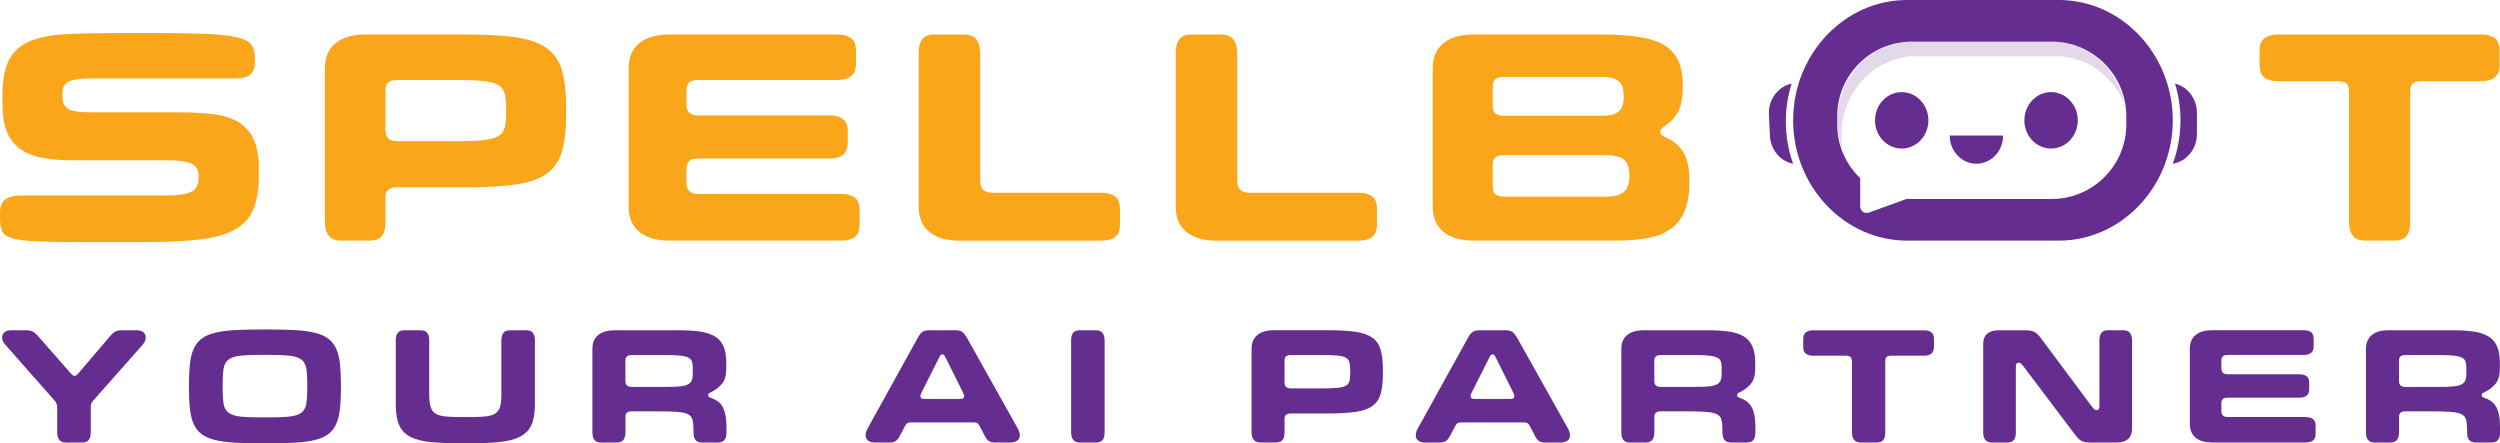 <?xml version="1.0" encoding="UTF-8"?>
<svg xmlns="http://www.w3.org/2000/svg" viewBox="0 0 1179.44 209.16">
  <defs>
    <style>
      .cls-1 {
        fill: #faa61a;
      }

      .cls-2 {
        opacity: .18;
      }

      .cls-2, .cls-3 {
        mix-blend-mode: multiply;
      }

      .cls-4 {
        isolation: isolate;
      }

      .cls-5 {
        fill: #662d91;
      }
    </style>
  </defs>
  <g class="cls-4">
    <g id="Layer_2" data-name="Layer 2">
      <g id="Layer_1-2" data-name="Layer 1">
        <g>
          <g>
            <path class="cls-5" d="M1036.45,53.15v10.17c0,7.04-4.97,12.92-11.39,13.91,2.35-6.36,3.64-13.28,3.64-20.49,0-6.02-.9-11.84-2.57-17.3,5.89,1.44,10.32,7.06,10.32,13.7Z"/>
            <path class="cls-5" d="M835.01,64.1l-.48-10.16c-.33-7.04,4.36-13.16,10.72-14.49-2.05,6.48-3.01,13.45-2.67,20.65.28,6.02,1.45,11.78,3.38,17.14-5.95-1.13-10.64-6.51-10.95-13.14Z"/>
            <g class="cls-2">
              <path class="cls-5" d="M868.73,63.64c0-20.41,15.81-37.11,35.14-37.11h66.12c14.6,0,27.19,9.53,32.47,22.99-3.21-16.98-17.47-29.87-34.46-29.87h-66.12c-19.33,0-35.14,16.7-35.14,37.11h0c0,4.99.95,9.76,2.66,14.12-.44-2.34-.68-4.76-.68-7.23h0Z"/>
            </g>
            <path class="cls-5" d="M1022.37,39.12c-7.06-22.66-27.34-39.12-51.06-39.12h-71.6c-14.77,0-28.21,6.39-37.96,16.67-9.74,10.29-15.79,24.49-15.79,40.09,0,31.22,24.19,56.76,53.75,56.76h71.6c14.78,0,28.21-6.39,37.96-16.67,5.21-5.5,9.36-12.11,12.1-19.46,2.39-6.41,3.7-13.37,3.7-20.64,0-6.14-.94-12.07-2.69-17.63ZM1003.14,58.73c0,19.33-15.81,35.14-35.14,35.14h-66.12c-.76,0-1.5-.03-2.25-.08l-18,6.53c-1.98.72-4.03-.83-4.03-3.04v-13.22c-6.68-6.41-10.86-15.4-10.86-25.33v-3.94c0-19.33,15.81-35.14,35.14-35.14h66.12c19.33,0,35.14,15.81,35.14,35.14v3.94Z"/>
            <ellipse class="cls-5" cx="897.18" cy="56.76" rx="12.59" ry="13.3"/>
            <path class="cls-5" d="M945.01,63.94c0,7.35-5.64,13.3-12.59,13.3s-12.59-5.96-12.59-13.3"/>
            <ellipse class="cls-5" cx="967.65" cy="56.76" rx="12.59" ry="13.3"/>
            <g class="cls-3">
              <g class="cls-2">
                <path class="cls-5" d="M967.65,70.06c6.96,0,12.59-5.96,12.59-13.3,0-.35-.02-.69-.05-1.03-.5,6.86-5.92,12.27-12.55,12.27s-12.05-5.41-12.55-12.27c-.02.34-.05.68-.05,1.03,0,7.35,5.64,13.3,12.59,13.3Z"/>
              </g>
              <g class="cls-2">
                <path class="cls-5" d="M897.18,68c-6.63,0-12.05-5.41-12.55-12.27-.02.34-.05.68-.05,1.03,0,7.35,5.64,13.3,12.59,13.3s12.59-5.96,12.59-13.3c0-.35-.02-.69-.05-1.03-.5,6.86-5.92,12.27-12.55,12.27Z"/>
              </g>
            </g>
          </g>
          <g>
            <g>
              <path class="cls-5" d="M42.8,204.1c0,1.51-.31,2.66-.93,3.47-.62.81-1.69,1.21-3.19,1.21h-7.48c-1.51,0-2.58-.43-3.23-1.29-.65-.86-.97-2.04-.97-3.54v-11.68c0-1.19-.36-2.23-1.09-3.12l-22.82-25.86c-.57-.62-1.06-1.26-1.48-1.91-.42-.65-.62-1.34-.62-2.06,0-1.09.38-1.95,1.13-2.57.75-.62,1.8-.93,3.15-.93h7.09c1.25,0,2.25.19,3,.58.75.39,1.49.97,2.22,1.75l15.81,17.99c.42.47.75.78,1.01.93.26.16.52.23.78.23s.52-.08.78-.23c.26-.16.6-.47,1.01-.93l15.34-17.99c.67-.78,1.4-1.36,2.18-1.75.78-.39,1.79-.58,3.04-.58h7.01c1.35,0,2.39.31,3.12.93.73.62,1.09,1.48,1.09,2.57,0,.73-.19,1.42-.58,2.06-.39.65-.87,1.29-1.44,1.91l-22.9,25.86c-.42.47-.69.95-.82,1.44-.13.49-.19,1.03-.19,1.6v11.92Z"/>
              <path class="cls-5" d="M123.79,209.16c-5.04,0-9.4-.1-13.08-.31-3.69-.21-6.81-.64-9.38-1.29-2.57-.65-4.65-1.57-6.23-2.76-1.58-1.19-2.82-2.76-3.7-4.71s-1.48-4.33-1.79-7.17c-.31-2.83-.47-6.19-.47-10.08v-1.09c0-3.89.16-7.25.47-10.08.31-2.83.91-5.22,1.79-7.17s2.12-3.52,3.7-4.71c1.58-1.19,3.66-2.12,6.23-2.76,2.57-.65,5.7-1.08,9.38-1.29,3.69-.21,8.05-.31,13.08-.31h2.41c5.04,0,9.4.1,13.08.31,3.69.21,6.81.64,9.38,1.29,2.57.65,4.65,1.57,6.23,2.76,1.58,1.2,2.82,2.76,3.7,4.71s1.48,4.34,1.79,7.17c.31,2.83.47,6.19.47,10.08v1.09c0,3.89-.16,7.26-.47,10.08-.31,2.83-.91,5.22-1.79,7.17s-2.12,3.52-3.7,4.71c-1.58,1.19-3.66,2.12-6.23,2.76-2.57.65-5.7,1.08-9.38,1.29-3.69.21-8.05.31-13.08.31h-2.41ZM125.66,196.93c4.57,0,8.15-.13,10.75-.39,2.6-.26,4.53-.88,5.8-1.87,1.27-.99,2.05-2.44,2.34-4.36.28-1.92.43-4.54.43-7.87v-.39c0-3.37-.14-6.04-.43-7.98-.29-1.95-1.07-3.41-2.34-4.4-1.27-.99-3.21-1.61-5.8-1.87-2.6-.26-6.18-.39-10.75-.39h-1.32c-4.62,0-8.22.13-10.79.39-2.57.26-4.49.88-5.76,1.87-1.27.99-2.05,2.45-2.34,4.4-.29,1.95-.43,4.61-.43,7.98v.39c0,3.32.14,5.95.43,7.87.28,1.92,1.06,3.38,2.34,4.36,1.27.99,3.19,1.61,5.76,1.87,2.57.26,6.16.39,10.79.39h1.32Z"/>
              <path class="cls-5" d="M236.56,160.49c0-1.45.31-2.6.93-3.43.62-.83,1.69-1.25,3.19-1.25h7.55c1.51,0,2.57.42,3.19,1.25.62.83.93,1.97.93,3.43v30.37c0,4.05-.56,7.28-1.67,9.7-1.12,2.41-2.95,4.26-5.49,5.53-2.54,1.27-5.85,2.1-9.93,2.49-4.08.39-9.07.58-14.99.58h-1.56c-5.92,0-10.92-.18-14.99-.54-4.08-.36-7.37-1.17-9.89-2.42-2.52-1.25-4.34-3.08-5.45-5.49-1.12-2.41-1.67-5.7-1.67-9.85v-30.37c0-1.45.31-2.6.93-3.43.62-.83,1.69-1.25,3.19-1.25h7.55c1.51,0,2.57.42,3.19,1.25.62.83.93,1.97.93,3.43v25.54c0,2.49.22,4.47.66,5.92.44,1.45,1.25,2.53,2.41,3.23s2.79,1.14,4.87,1.32c2.08.18,4.75.27,8.02.27h2.42c3.27,0,5.92-.09,7.94-.27s3.61-.64,4.75-1.36c1.14-.73,1.92-1.8,2.34-3.23.42-1.43.62-3.39.62-5.88v-25.54Z"/>
              <path class="cls-5" d="M295.05,204.1c0,1.45-.31,2.6-.93,3.43-.62.83-1.69,1.25-3.19,1.25h-7.32c-1.51,0-2.57-.42-3.19-1.25-.62-.83-.93-1.97-.93-3.43v-39.56c0-1.61.27-2.96.82-4.05.54-1.09,1.3-1.99,2.26-2.69.96-.7,2.06-1.21,3.31-1.52s2.57-.47,3.97-.47h30.37c3.89,0,7.25.21,10.09.62,2.83.42,5.15,1.18,6.97,2.3,1.82,1.12,3.17,2.67,4.05,4.67.88,2,1.32,4.58,1.32,7.75v2.8c0,3.12-.69,5.49-2.06,7.13-1.38,1.64-3.1,2.95-5.18,3.93-.42.21-.74.4-.97.58-.23.18-.35.46-.35.82,0,.42.13.7.39.86.26.16.52.29.78.39,1.25.42,2.34.95,3.27,1.6.93.65,1.71,1.52,2.34,2.61.62,1.09,1.09,2.44,1.4,4.05.31,1.61.47,3.56.47,5.84v2.34c0,1.45-.31,2.6-.93,3.43-.62.83-1.69,1.25-3.19,1.25h-7.32c-1.51,0-2.57-.42-3.19-1.25-.62-.83-.93-1.97-.93-3.43v-.86c0-2.18-.14-3.88-.43-5.1-.29-1.22-1.03-2.13-2.22-2.73-1.19-.6-3.03-.97-5.49-1.13-2.47-.16-5.91-.23-10.32-.23h-10.59c-.99,0-1.74.2-2.26.58-.52.39-.78,1.05-.78,1.99v7.48ZM314.6,182.53c2.49,0,4.53-.08,6.11-.23,1.58-.16,2.83-.45,3.74-.9.91-.44,1.53-1.06,1.87-1.87.34-.8.51-1.86.51-3.15v-2.88c0-1.19-.13-2.18-.39-2.96-.26-.78-.83-1.39-1.71-1.83-.88-.44-2.15-.75-3.82-.93-1.66-.18-3.89-.27-6.7-.27h-16.12c-.99,0-1.74.2-2.26.58-.52.39-.78,1.05-.78,1.99v9.73c0,1.82,1.01,2.73,3.04,2.73h16.51Z"/>
              <path class="cls-5" d="M462.25,201.14c-.42-.78-.82-1.29-1.21-1.52-.39-.23-1.08-.35-2.06-.35h-28.82c-.99,0-1.67.12-2.06.35-.39.23-.79.74-1.21,1.52l-1.87,3.58c-.42.78-.79,1.43-1.13,1.95-.34.52-.7.93-1.09,1.25-.39.31-.84.53-1.36.66-.52.13-1.17.19-1.95.19h-6.85c-1.35,0-2.4-.31-3.15-.93-.75-.62-1.13-1.45-1.13-2.49s.29-2.05.86-3.04l23.91-43.22c.67-1.19,1.38-2.04,2.1-2.53.73-.49,1.76-.74,3.12-.74h12.46c1.35,0,2.38.25,3.08.74.7.49,1.41,1.34,2.14,2.53l24.22,43.22c.57,1.09.86,2.1.86,3.04,0,1.14-.42,2-1.25,2.57-.83.57-1.84.86-3.04.86h-7.4c-.73,0-1.34-.06-1.83-.19-.49-.13-.93-.35-1.32-.66-.39-.31-.75-.73-1.09-1.25-.34-.52-.69-1.17-1.05-1.95l-1.87-3.58ZM445.98,168.43c-.42-.83-.88-1.25-1.4-1.25s-.99.42-1.4,1.25l-8.49,16.9c-.31.62-.47,1.14-.47,1.56,0,.88.62,1.32,1.87,1.32h16.9c1.25,0,1.87-.44,1.87-1.32,0-.42-.16-.93-.47-1.56l-8.41-16.9Z"/>
              <path class="cls-5" d="M521.13,204.1c0,1.51-.31,2.66-.93,3.47-.62.81-1.69,1.21-3.19,1.21h-7.48c-1.51,0-2.58-.43-3.23-1.29-.65-.86-.97-2.04-.97-3.54v-43.46c0-1.51.31-2.66.93-3.47.62-.8,1.69-1.21,3.19-1.21h7.48c1.5,0,2.58.43,3.23,1.29.65.86.97,2.04.97,3.54v43.46Z"/>
              <path class="cls-5" d="M626.89,155.81c5.19,0,9.45.25,12.77.74,3.32.49,5.93,1.43,7.83,2.8,1.9,1.38,3.19,3.3,3.89,5.76.7,2.47,1.05,5.67,1.05,9.62v1.4c0,3.95-.35,7.15-1.05,9.62-.7,2.47-2,4.39-3.89,5.76-1.9,1.38-4.5,2.31-7.83,2.8-3.32.49-7.58.74-12.77.74h-17.83c-.99,0-1.74.2-2.26.58-.52.39-.78,1.05-.78,1.99v6.46c0,1.51-.31,2.66-.93,3.47-.62.81-1.69,1.21-3.19,1.21h-7.24c-1.51,0-2.58-.43-3.23-1.29-.65-.86-.97-2.04-.97-3.54v-39.41c0-1.61.27-2.96.82-4.05.54-1.09,1.3-1.99,2.26-2.69.96-.7,2.06-1.21,3.31-1.52s2.57-.47,3.97-.47h26.09ZM609.05,167.49c-.99,0-1.74.2-2.26.58-.52.39-.78,1.05-.78,1.99v10.44c0,1.82,1.01,2.73,3.04,2.73h15.19c2.91,0,5.22-.09,6.93-.27,1.71-.18,3-.53,3.86-1.05.86-.52,1.4-1.27,1.63-2.26.23-.99.35-2.28.35-3.89v-.7c0-1.61-.12-2.92-.35-3.93-.23-1.01-.78-1.78-1.63-2.3-.86-.52-2.14-.87-3.86-1.05-1.71-.18-4.02-.27-6.93-.27h-15.19Z"/>
              <path class="cls-5" d="M721.82,201.14c-.42-.78-.82-1.29-1.21-1.52-.39-.23-1.08-.35-2.06-.35h-28.82c-.99,0-1.67.12-2.06.35-.39.23-.79.74-1.21,1.52l-1.87,3.58c-.42.78-.79,1.43-1.13,1.95-.34.52-.7.93-1.09,1.25-.39.31-.84.53-1.36.66-.52.13-1.17.19-1.95.19h-6.85c-1.35,0-2.4-.31-3.15-.93-.75-.62-1.13-1.45-1.13-2.49s.29-2.05.86-3.04l23.91-43.22c.67-1.19,1.38-2.04,2.1-2.53.73-.49,1.76-.74,3.12-.74h12.46c1.35,0,2.38.25,3.08.74.7.49,1.41,1.34,2.14,2.53l24.22,43.22c.57,1.09.86,2.1.86,3.04,0,1.14-.42,2-1.25,2.57-.83.57-1.84.86-3.04.86h-7.4c-.73,0-1.34-.06-1.83-.19-.49-.13-.93-.35-1.32-.66-.39-.31-.75-.73-1.09-1.25-.34-.52-.69-1.17-1.05-1.95l-1.87-3.58ZM705.55,168.43c-.42-.83-.88-1.25-1.4-1.25s-.99.42-1.4,1.25l-8.49,16.9c-.31.62-.47,1.14-.47,1.56,0,.88.62,1.32,1.87,1.32h16.9c1.25,0,1.87-.44,1.87-1.32,0-.42-.16-.93-.47-1.56l-8.41-16.9Z"/>
              <path class="cls-5" d="M780.47,204.1c0,1.45-.31,2.6-.93,3.43-.62.83-1.69,1.25-3.19,1.25h-7.32c-1.51,0-2.57-.42-3.19-1.25-.62-.83-.93-1.97-.93-3.43v-39.56c0-1.61.27-2.96.82-4.05.54-1.09,1.3-1.99,2.26-2.69.96-.7,2.06-1.21,3.31-1.52s2.57-.47,3.97-.47h30.37c3.89,0,7.25.21,10.09.62,2.83.42,5.15,1.18,6.97,2.3,1.82,1.12,3.17,2.67,4.05,4.67.88,2,1.32,4.58,1.32,7.75v2.8c0,3.12-.69,5.49-2.06,7.13-1.38,1.64-3.1,2.95-5.18,3.93-.42.21-.74.4-.97.58-.23.18-.35.46-.35.82,0,.42.13.7.39.86.26.16.52.29.78.39,1.25.42,2.34.95,3.27,1.6.93.65,1.71,1.52,2.34,2.61.62,1.09,1.09,2.44,1.4,4.05.31,1.61.47,3.56.47,5.84v2.34c0,1.45-.31,2.6-.93,3.43-.62.83-1.69,1.25-3.19,1.25h-7.32c-1.51,0-2.57-.42-3.19-1.25-.62-.83-.93-1.97-.93-3.43v-.86c0-2.18-.14-3.88-.43-5.1-.29-1.22-1.03-2.13-2.22-2.73-1.19-.6-3.03-.97-5.49-1.13-2.47-.16-5.91-.23-10.32-.23h-10.59c-.99,0-1.74.2-2.26.58-.52.39-.78,1.05-.78,1.99v7.48ZM800.01,182.53c2.49,0,4.53-.08,6.11-.23,1.58-.16,2.83-.45,3.74-.9.91-.44,1.53-1.06,1.87-1.87.34-.8.51-1.86.51-3.15v-2.88c0-1.19-.13-2.18-.39-2.96-.26-.78-.83-1.39-1.71-1.83-.88-.44-2.15-.75-3.82-.93-1.66-.18-3.89-.27-6.7-.27h-16.12c-.99,0-1.74.2-2.26.58-.52.39-.78,1.05-.78,1.99v9.73c0,1.82,1.01,2.73,3.04,2.73h16.51Z"/>
              <path class="cls-5" d="M873.69,170.45c0-.99-.22-1.67-.66-2.06-.44-.39-1.23-.58-2.38-.58h-15.26c-1.45,0-2.6-.31-3.43-.93-.83-.62-1.25-1.69-1.25-3.19v-3.74c0-1.45.42-2.5,1.25-3.15.83-.65,1.97-.97,3.43-.97h52.34c1.45,0,2.59.31,3.43.93.83.62,1.25,1.69,1.25,3.19v3.74c0,1.45-.42,2.51-1.25,3.15-.83.65-1.97.97-3.43.97h-15.26c-1.14,0-1.93.2-2.38.58-.44.39-.66,1.08-.66,2.06v33.64c0,1.51-.31,2.66-.93,3.47-.62.81-1.69,1.21-3.19,1.21h-7.4c-1.51,0-2.58-.43-3.23-1.29-.65-.86-.97-2.04-.97-3.54v-33.49Z"/>
              <path class="cls-5" d="M1005.85,202.15c0,2.29-.64,3.96-1.91,5.02-1.27,1.06-3.05,1.6-5.33,1.6h-12.3c-.99,0-1.83-.06-2.53-.19-.7-.13-1.32-.34-1.87-.62s-1.04-.66-1.48-1.13c-.44-.47-.92-1.04-1.44-1.71l-24.22-32.09c-.47-.62-.87-1.1-1.21-1.44-.34-.34-.71-.51-1.13-.51s-.75.13-1.01.39c-.26.26-.39.75-.39,1.48v31.15c0,1.51-.31,2.66-.93,3.47-.62.81-1.69,1.21-3.19,1.21h-7.09c-1.51,0-2.58-.43-3.23-1.29-.65-.86-.97-2.04-.97-3.54v-41.51c0-2.28.64-3.96,1.91-5.02,1.27-1.06,3.05-1.6,5.33-1.6h12.62c.99,0,1.82.07,2.49.19.67.13,1.29.34,1.83.62.55.29,1.05.66,1.52,1.13s.96,1.04,1.48,1.71l23.91,32.09c.47.62.87,1.1,1.21,1.44.34.34.71.51,1.13.51s.75-.13,1.01-.39.39-.75.39-1.48v-31.15c0-1.51.31-2.66.93-3.47.62-.8,1.69-1.21,3.19-1.21h7.09c1.51,0,2.58.43,3.23,1.29.65.86.97,2.04.97,3.54v41.51Z"/>
              <path class="cls-5" d="M1087.78,196.78c1.45,0,2.6.31,3.43.93.83.62,1.25,1.69,1.25,3.19v3.74c0,1.51-.42,2.57-1.25,3.19-.83.62-1.97.93-3.43.93h-44.31c-1.4,0-2.73-.16-3.97-.47s-2.35-.82-3.31-1.52c-.96-.7-1.71-1.61-2.26-2.73-.54-1.12-.82-2.45-.82-4.01v-35.51c0-1.61.27-2.96.82-4.05.54-1.09,1.3-1.99,2.26-2.69.96-.7,2.06-1.21,3.31-1.52s2.57-.47,3.97-.47h43.38c1.45,0,2.6.31,3.43.93.83.62,1.25,1.69,1.25,3.19v3.43c0,1.46-.42,2.51-1.25,3.15-.83.65-1.97.97-3.43.97h-35.82c-.99,0-1.74.2-2.26.58-.52.39-.78,1.05-.78,1.99v3.82c0,1.82,1.01,2.73,3.04,2.73h33.72c1.5,0,2.66.31,3.47.93.8.62,1.21,1.69,1.21,3.19v2.8c0,1.45-.4,2.51-1.21,3.15-.81.65-1.96.97-3.47.97h-33.72c-.99,0-1.74.19-2.26.58-.52.39-.78,1.05-.78,1.99v3.82c0,1.82,1.01,2.73,3.04,2.73h36.76Z"/>
              <path class="cls-5" d="M1131.78,204.1c0,1.45-.31,2.6-.93,3.43-.62.83-1.69,1.25-3.19,1.25h-7.32c-1.51,0-2.57-.42-3.19-1.25-.62-.83-.93-1.97-.93-3.43v-39.56c0-1.61.27-2.96.82-4.05.54-1.09,1.3-1.99,2.26-2.69.96-.7,2.06-1.21,3.31-1.52s2.57-.47,3.97-.47h30.37c3.89,0,7.25.21,10.09.62,2.83.42,5.15,1.18,6.97,2.3,1.82,1.12,3.17,2.67,4.05,4.67.88,2,1.32,4.58,1.32,7.75v2.8c0,3.12-.69,5.49-2.06,7.13-1.38,1.64-3.1,2.95-5.18,3.93-.42.21-.74.4-.97.58-.23.18-.35.46-.35.82,0,.42.13.7.39.86.26.16.52.29.78.39,1.25.42,2.34.95,3.27,1.6.93.65,1.71,1.52,2.34,2.61.62,1.09,1.09,2.44,1.4,4.05.31,1.61.47,3.56.47,5.84v2.34c0,1.45-.31,2.6-.93,3.43-.62.83-1.69,1.25-3.19,1.25h-7.32c-1.51,0-2.57-.42-3.19-1.25-.62-.83-.93-1.97-.93-3.43v-.86c0-2.18-.14-3.88-.43-5.1-.29-1.22-1.03-2.13-2.22-2.73-1.19-.6-3.03-.97-5.49-1.13-2.47-.16-5.91-.23-10.32-.23h-10.59c-.99,0-1.74.2-2.26.58-.52.39-.78,1.05-.78,1.99v7.48ZM1151.33,182.53c2.49,0,4.53-.08,6.11-.23,1.58-.16,2.83-.45,3.74-.9.91-.44,1.53-1.06,1.87-1.87.34-.8.51-1.86.51-3.15v-2.88c0-1.19-.13-2.18-.39-2.96-.26-.78-.83-1.39-1.71-1.83-.88-.44-2.15-.75-3.82-.93-1.66-.18-3.89-.27-6.7-.27h-16.12c-.99,0-1.74.2-2.26.58-.52.39-.78,1.05-.78,1.99v9.73c0,1.82,1.01,2.73,3.04,2.73h16.51Z"/>
            </g>
            <g>
              <path class="cls-1" d="M42.47,114.23c-10.01,0-17.85-.1-23.52-.29-5.67-.19-9.92-.67-12.73-1.43-2.81-.76-4.55-1.91-5.22-3.43-.67-1.52-1-3.67-1-6.43v-2.29c0-3.05.86-5.17,2.57-6.36,1.72-1.19,4.24-1.79,7.58-1.79h68.35c5.53,0,9.44-.57,11.73-1.72,2.29-1.14,3.43-3.24,3.43-6.29v-1.43c0-2.67-1.14-4.53-3.43-5.58-2.29-1.05-6.15-1.57-11.58-1.57h-44.47c-5.91,0-10.94-.45-15.09-1.36-4.15-.91-7.56-2.41-10.22-4.5-2.67-2.1-4.62-4.84-5.86-8.22-1.24-3.38-1.86-7.6-1.86-12.66v-3.43c0-7.44,1.02-13.16,3.07-17.16,2.05-4,5.36-6.96,9.94-8.87,4.58-1.91,10.56-3.03,17.95-3.36,7.39-.33,16.47-.5,27.24-.5h12.73c10.49,0,18.9.14,25.24.43,6.34.29,11.2.83,14.59,1.64,3.38.81,5.62,1.98,6.72,3.5,1.09,1.53,1.64,3.58,1.64,6.15v1.43c0,1.91-.26,3.41-.79,4.5-.52,1.1-1.26,1.93-2.22,2.5-.95.57-2.1.93-3.43,1.07-1.34.14-2.81.21-4.43.21H42.9c-2.86,0-5.17.17-6.94.5-1.76.33-3.12.79-4.08,1.36-.95.57-1.6,1.29-1.93,2.14-.33.86-.5,1.81-.5,2.86v1.43c0,1.34.17,2.48.5,3.43.33.95.98,1.76,1.93,2.43.95.67,2.31,1.14,4.08,1.43,1.76.29,4.08.43,6.94.43h41.47c6.1,0,11.49.29,16.16.86,4.67.57,8.6,1.79,11.8,3.65,3.19,1.86,5.62,4.55,7.29,8.08,1.67,3.53,2.5,8.2,2.5,14.01v3c0,6.58-.86,11.94-2.57,16.09-1.72,4.15-4.65,7.36-8.79,9.65-4.15,2.29-9.65,3.84-16.52,4.65-6.86.81-15.44,1.21-25.74,1.21h-26.03Z"/>
              <path class="cls-1" d="M220.21,16.28c9.53,0,17.35.45,23.45,1.36,6.1.91,10.89,2.62,14.37,5.15,3.48,2.53,5.86,6.05,7.15,10.58,1.29,4.53,1.93,10.42,1.93,17.66v2.57c0,7.25-.64,13.13-1.93,17.66-1.29,4.53-3.67,8.06-7.15,10.58-3.48,2.53-8.27,4.24-14.37,5.15-6.1.91-13.92,1.36-23.45,1.36h-32.75c-1.81,0-3.2.36-4.15,1.07-.95.71-1.43,1.93-1.43,3.65v11.87c0,2.77-.57,4.89-1.72,6.36-1.14,1.48-3.1,2.22-5.86,2.22h-13.3c-2.77,0-4.74-.79-5.93-2.36-1.19-1.57-1.79-3.74-1.79-6.51V32.29c0-2.95.5-5.43,1.5-7.44s2.38-3.65,4.15-4.93c1.76-1.29,3.79-2.22,6.08-2.79s4.72-.86,7.29-.86h47.9ZM187.46,37.73c-1.81,0-3.2.36-4.15,1.07-.95.71-1.43,1.93-1.43,3.65v19.16c0,3.34,1.86,5,5.58,5h27.88c5.34,0,9.58-.17,12.73-.5,3.15-.33,5.51-.98,7.08-1.93,1.57-.95,2.57-2.33,3-4.15.43-1.81.64-4.19.64-7.15v-1.29c0-2.95-.21-5.36-.64-7.22-.43-1.86-1.43-3.26-3-4.22-1.57-.95-3.93-1.6-7.08-1.93-3.15-.33-7.39-.5-12.73-.5h-27.88Z"/>
              <path class="cls-1" d="M396.95,91.49c2.67,0,4.77.57,6.29,1.72,1.52,1.14,2.29,3.1,2.29,5.86v6.86c0,2.77-.76,4.72-2.29,5.86-1.53,1.14-3.62,1.72-6.29,1.72h-81.36c-2.57,0-5-.29-7.29-.86-2.29-.57-4.31-1.5-6.08-2.79-1.77-1.29-3.15-2.95-4.15-5-1-2.05-1.5-4.5-1.5-7.36V32.29c0-2.95.5-5.43,1.5-7.44s2.38-3.65,4.15-4.93c1.76-1.29,3.79-2.22,6.08-2.79s4.72-.86,7.29-.86h79.65c2.67,0,4.77.57,6.29,1.72,1.52,1.14,2.29,3.1,2.29,5.86v6.29c0,2.67-.76,4.6-2.29,5.79-1.53,1.19-3.62,1.79-6.29,1.79h-65.78c-1.81,0-3.2.36-4.15,1.07-.95.71-1.43,1.93-1.43,3.65v7.01c0,3.34,1.86,5,5.58,5h61.92c2.76,0,4.88.57,6.36,1.72,1.48,1.14,2.22,3.1,2.22,5.86v5.15c0,2.67-.74,4.6-2.22,5.79-1.48,1.19-3.6,1.79-6.36,1.79h-61.92c-1.81,0-3.2.36-4.15,1.07-.95.72-1.43,1.93-1.43,3.65v7.01c0,3.34,1.86,5,5.58,5h67.49Z"/>
              <path class="cls-1" d="M462.44,85.35c0,3.72,1.91,5.58,5.72,5.58h51.62c2.67,0,4.77.57,6.29,1.72,1.52,1.14,2.29,3.1,2.29,5.86v7.44c0,2.77-.76,4.72-2.29,5.86-1.53,1.14-3.62,1.72-6.29,1.72h-67.35c-2.57,0-5-.29-7.29-.86-2.29-.57-4.31-1.5-6.08-2.79-1.77-1.29-3.15-2.95-4.15-5-1-2.05-1.5-4.5-1.5-7.36V24.86c0-2.76.57-4.88,1.72-6.36,1.14-1.48,3.1-2.22,5.86-2.22h13.73c2.76,0,4.74.79,5.93,2.36,1.19,1.57,1.79,3.74,1.79,6.51v60.2Z"/>
              <path class="cls-1" d="M583.7,85.35c0,3.72,1.91,5.58,5.72,5.58h51.62c2.67,0,4.77.57,6.29,1.72,1.52,1.14,2.29,3.1,2.29,5.86v7.44c0,2.77-.76,4.72-2.29,5.86-1.53,1.14-3.62,1.72-6.29,1.72h-67.35c-2.57,0-5-.29-7.29-.86-2.29-.57-4.31-1.5-6.08-2.79-1.77-1.29-3.15-2.95-4.15-5-1-2.05-1.5-4.5-1.5-7.36V24.86c0-2.76.57-4.88,1.72-6.36,1.14-1.48,3.1-2.22,5.86-2.22h13.73c2.76,0,4.74.79,5.93,2.36,1.19,1.57,1.79,3.74,1.79,6.51v60.2Z"/>
              <path class="cls-1" d="M675.93,32.29c0-2.95.5-5.43,1.5-7.44s2.38-3.65,4.15-4.93c1.76-1.29,3.79-2.22,6.08-2.79s4.72-.86,7.29-.86h60.06c7.44,0,13.63.41,18.59,1.21,4.96.81,8.94,2.17,11.94,4.08,3,1.91,5.15,4.41,6.43,7.51,1.29,3.1,1.93,6.94,1.93,11.51,0,4.96-.64,8.82-1.93,11.58-1.29,2.77-3.36,5.1-6.22,7.01-1.62.95-2.43,1.91-2.43,2.86,0,.76.19,1.31.57,1.64.38.33.91.64,1.57.93,4,1.72,6.94,4.17,8.79,7.36,1.86,3.2,2.79,7.7,2.79,13.51s-.69,10.08-2.07,13.66c-1.38,3.58-3.5,6.43-6.36,8.58-2.86,2.14-6.46,3.65-10.8,4.5-4.34.86-9.51,1.29-15.51,1.29h-67.35c-2.57,0-5-.29-7.29-.86-2.29-.57-4.31-1.5-6.08-2.79-1.77-1.29-3.15-2.95-4.15-5-1-2.05-1.5-4.5-1.5-7.36V32.29ZM756.58,54.6c3.05,0,5.38-.64,7.01-1.93,1.62-1.29,2.43-3.65,2.43-7.08,0-3.62-.81-6.08-2.43-7.36-1.62-1.29-3.96-1.93-7.01-1.93h-46.9c-1.91,0-3.29.34-4.15,1-.86.67-1.29,1.86-1.29,3.58v8.87c0,1.81.43,3.07,1.29,3.79.86.71,2.24,1.07,4.15,1.07h46.9ZM709.68,73.19c-1.91,0-3.29.33-4.15,1-.86.67-1.29,1.86-1.29,3.57v10.15c0,1.81.43,3.07,1.29,3.79.86.71,2.24,1.07,4.15,1.07h47.62c4.38,0,7.39-.81,9.01-2.43s2.43-4.1,2.43-7.44c0-3.53-.84-6.03-2.5-7.51-1.67-1.48-4.65-2.22-8.94-2.22h-47.62Z"/>
              <path class="cls-1" d="M1108.2,43.16c0-1.81-.41-3.07-1.22-3.79-.81-.72-2.27-1.07-4.36-1.07h-28.03c-2.67,0-4.77-.57-6.29-1.72-1.53-1.14-2.29-3.1-2.29-5.86v-6.86c0-2.67.76-4.6,2.29-5.79,1.52-1.19,3.62-1.79,6.29-1.79h96.09c2.67,0,4.77.57,6.29,1.72,1.52,1.14,2.29,3.1,2.29,5.86v6.86c0,2.67-.76,4.6-2.29,5.79-1.53,1.19-3.62,1.79-6.29,1.79h-28.03c-2.1,0-3.55.36-4.36,1.07-.81.71-1.22,1.98-1.22,3.79v61.77c0,2.77-.57,4.89-1.72,6.36-1.14,1.48-3.1,2.22-5.86,2.22h-13.58c-2.77,0-4.74-.79-5.93-2.36-1.19-1.57-1.79-3.74-1.79-6.51v-61.49Z"/>
            </g>
          </g>
        </g>
      </g>
    </g>
  </g>
</svg>